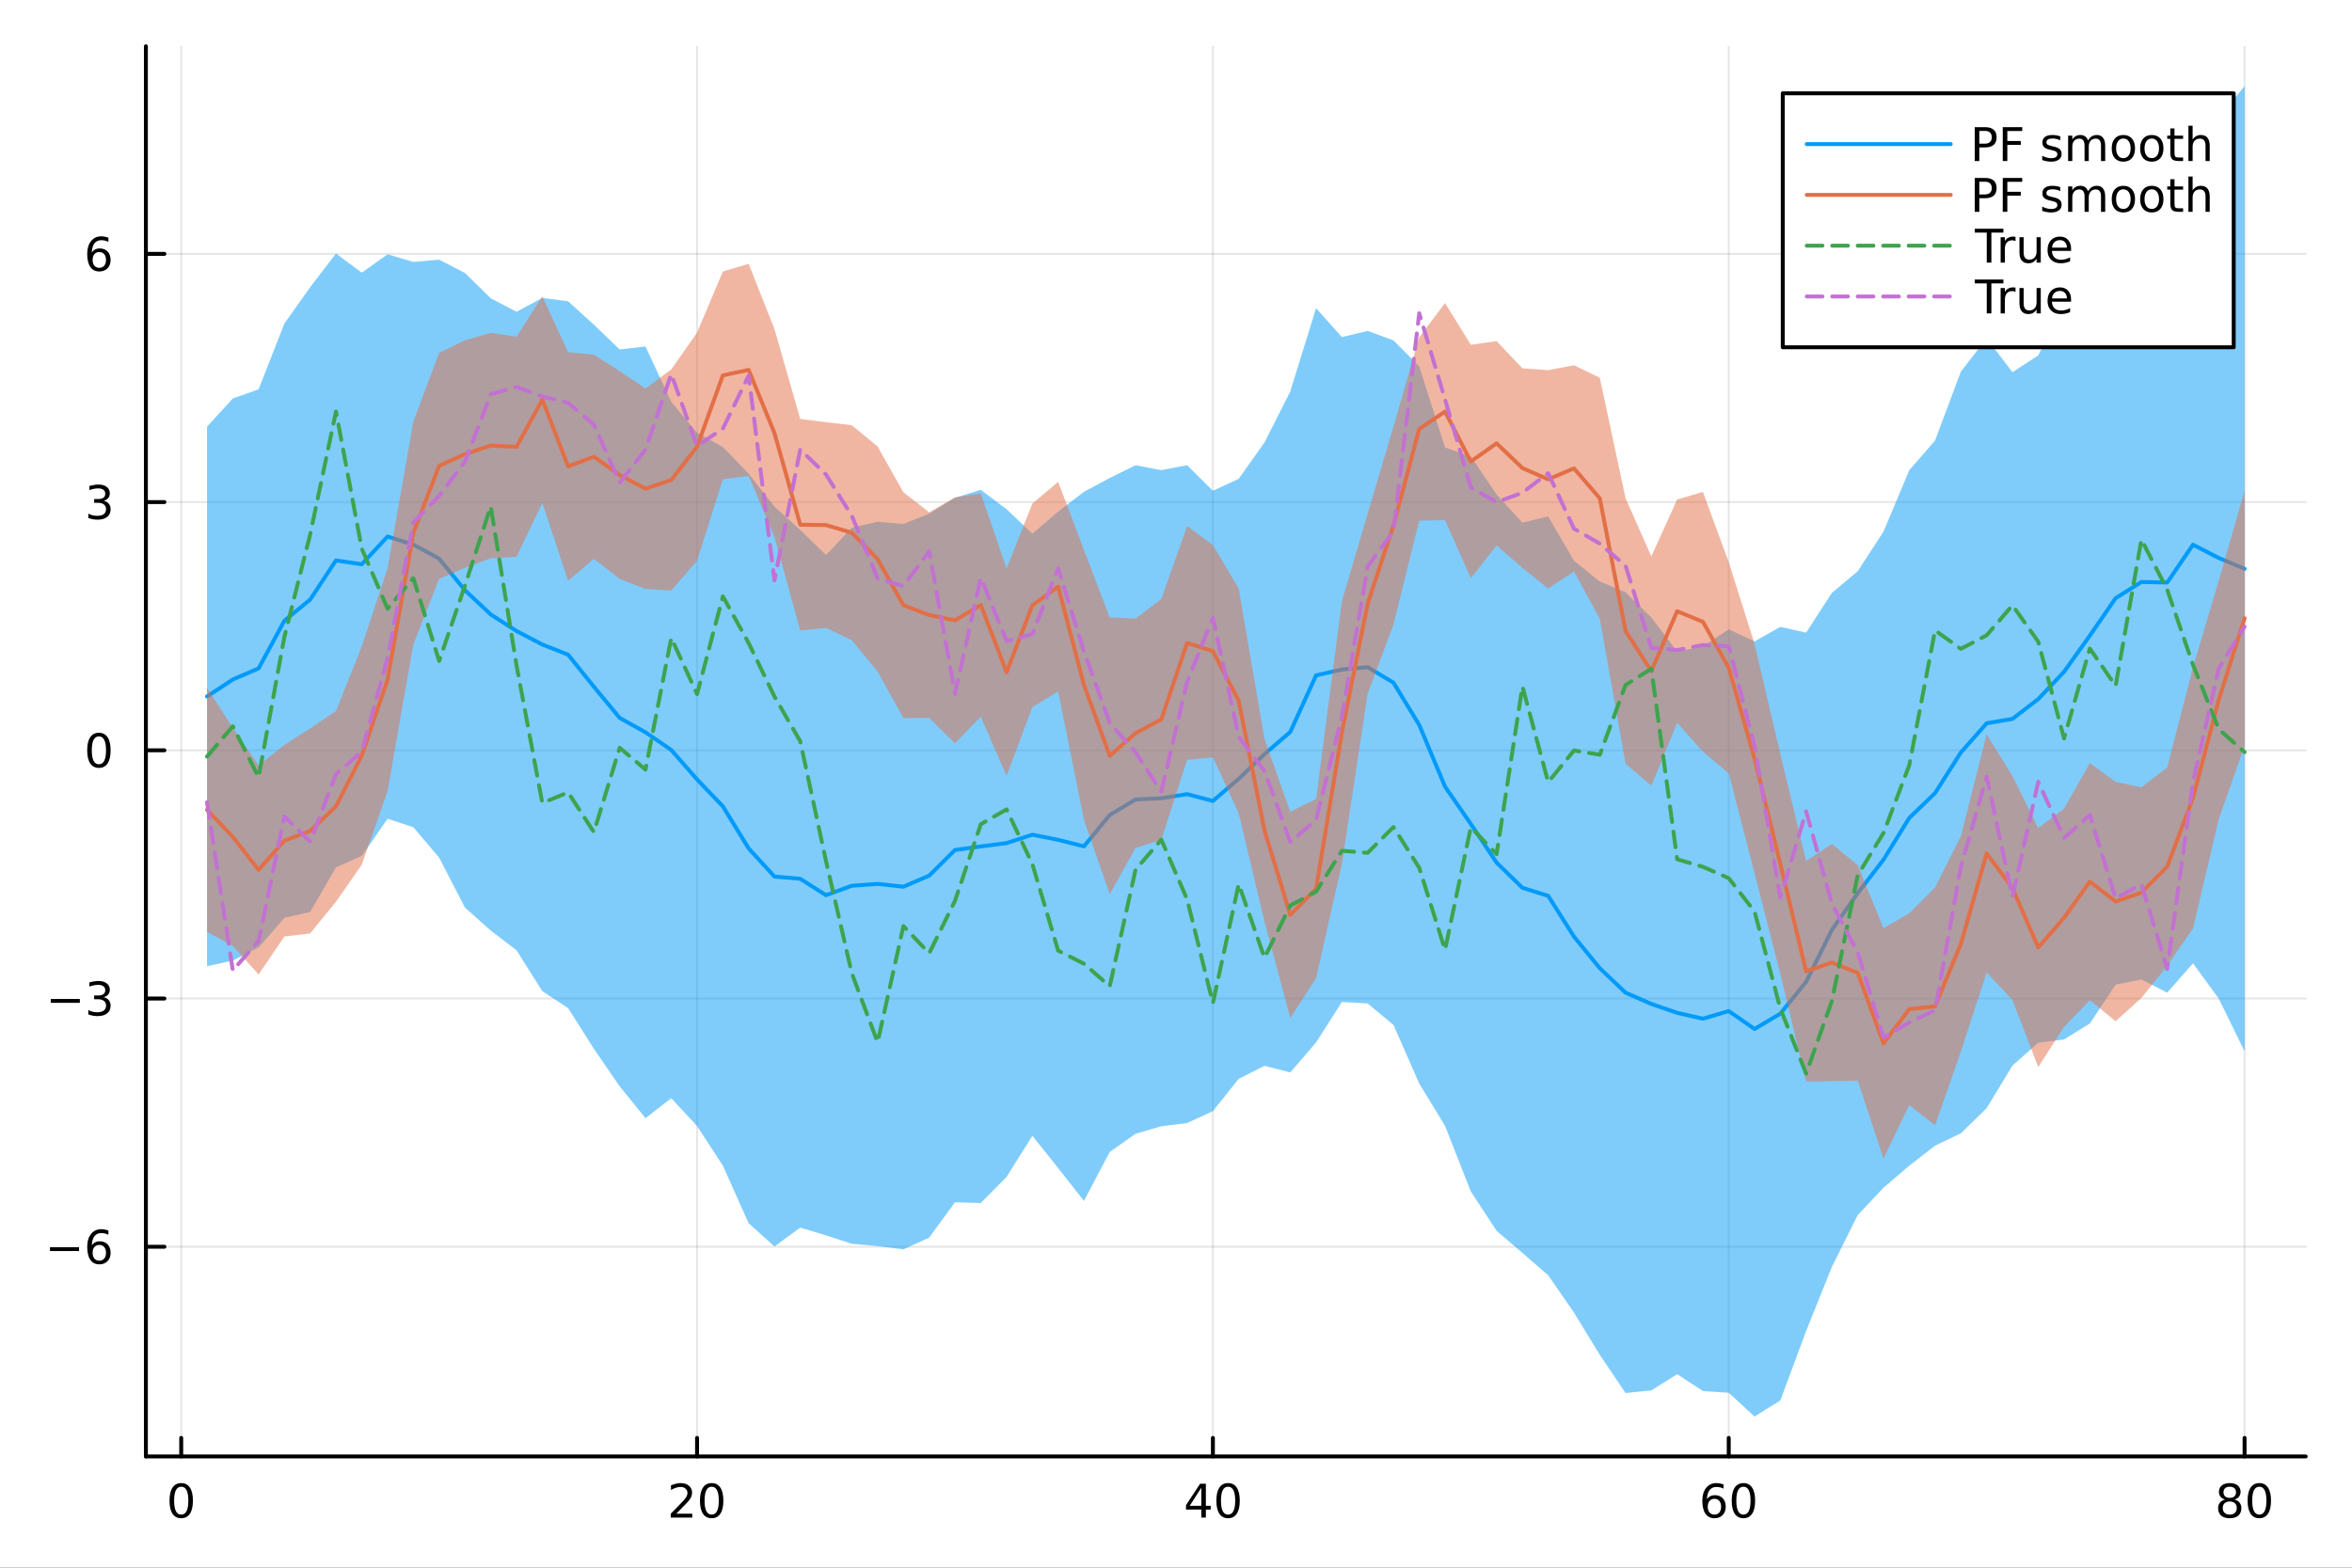 <?xml version="1.0" encoding="utf-8"?>
<svg xmlns="http://www.w3.org/2000/svg" xmlns:xlink="http://www.w3.org/1999/xlink" width="600" height="400" viewBox="0 0 2400 1600">
<rect x="0" y="0" width="2400" height="1600" fill="#333333" stroke="none"/>
<defs>
  <clipPath id="clip980">
    <rect x="0" y="0" width="2400" height="1600"/>
  </clipPath>
</defs>
<path clip-path="url(#clip980)" d="M0 1600 L2400 1600 L2400 0 L0 0  Z" fill="#ffffff" fill-rule="evenodd" fill-opacity="1"/>
<defs>
  <clipPath id="clip981">
    <rect x="480" y="0" width="1681" height="1600"/>
  </clipPath>
</defs>
<path clip-path="url(#clip980)" d="M148.867 1486.45 L2352.76 1486.45 L2352.76 47.244 L148.867 47.244  Z" fill="#ffffff" fill-rule="evenodd" fill-opacity="1"/>
<defs>
  <clipPath id="clip982">
    <rect x="148" y="47" width="2205" height="1440"/>
  </clipPath>
</defs>
<polyline clip-path="url(#clip982)" style="stroke:#000000; stroke-linecap:round; stroke-linejoin:round; stroke-width:2; stroke-opacity:0.1; fill:none" points="184.923,1486.45 184.923,47.244 "/>
<polyline clip-path="url(#clip982)" style="stroke:#000000; stroke-linecap:round; stroke-linejoin:round; stroke-width:2; stroke-opacity:0.1; fill:none" points="711.288,1486.45 711.288,47.244 "/>
<polyline clip-path="url(#clip982)" style="stroke:#000000; stroke-linecap:round; stroke-linejoin:round; stroke-width:2; stroke-opacity:0.1; fill:none" points="1237.65,1486.45 1237.65,47.244 "/>
<polyline clip-path="url(#clip982)" style="stroke:#000000; stroke-linecap:round; stroke-linejoin:round; stroke-width:2; stroke-opacity:0.1; fill:none" points="1764.02,1486.45 1764.02,47.244 "/>
<polyline clip-path="url(#clip982)" style="stroke:#000000; stroke-linecap:round; stroke-linejoin:round; stroke-width:2; stroke-opacity:0.1; fill:none" points="2290.38,1486.45 2290.38,47.244 "/>
<polyline clip-path="url(#clip980)" style="stroke:#000000; stroke-linecap:round; stroke-linejoin:round; stroke-width:4; stroke-opacity:1; fill:none" points="148.867,1486.45 2352.76,1486.45 "/>
<polyline clip-path="url(#clip980)" style="stroke:#000000; stroke-linecap:round; stroke-linejoin:round; stroke-width:4; stroke-opacity:1; fill:none" points="184.923,1486.45 184.923,1467.55 "/>
<polyline clip-path="url(#clip980)" style="stroke:#000000; stroke-linecap:round; stroke-linejoin:round; stroke-width:4; stroke-opacity:1; fill:none" points="711.288,1486.45 711.288,1467.55 "/>
<polyline clip-path="url(#clip980)" style="stroke:#000000; stroke-linecap:round; stroke-linejoin:round; stroke-width:4; stroke-opacity:1; fill:none" points="1237.65,1486.45 1237.65,1467.55 "/>
<polyline clip-path="url(#clip980)" style="stroke:#000000; stroke-linecap:round; stroke-linejoin:round; stroke-width:4; stroke-opacity:1; fill:none" points="1764.02,1486.45 1764.02,1467.55 "/>
<polyline clip-path="url(#clip980)" style="stroke:#000000; stroke-linecap:round; stroke-linejoin:round; stroke-width:4; stroke-opacity:1; fill:none" points="2290.38,1486.45 2290.38,1467.55 "/>
<path clip-path="url(#clip980)" d="M184.923 1517.37 Q181.312 1517.37 179.483 1520.93 Q177.677 1524.47 177.677 1531.6 Q177.677 1538.71 179.483 1542.27 Q181.312 1545.82 184.923 1545.82 Q188.557 1545.82 190.363 1542.27 Q192.191 1538.71 192.191 1531.6 Q192.191 1524.47 190.363 1520.93 Q188.557 1517.37 184.923 1517.37 M184.923 1513.66 Q190.733 1513.66 193.788 1518.27 Q196.867 1522.85 196.867 1531.6 Q196.867 1540.33 193.788 1544.94 Q190.733 1549.52 184.923 1549.52 Q179.113 1549.52 176.034 1544.94 Q172.978 1540.33 172.978 1531.6 Q172.978 1522.85 176.034 1518.27 Q179.113 1513.66 184.923 1513.66 Z" fill="#000000" fill-rule="nonzero" fill-opacity="1" /><path clip-path="url(#clip980)" d="M690.061 1544.91 L706.38 1544.91 L706.38 1548.85 L684.436 1548.85 L684.436 1544.91 Q687.098 1542.16 691.681 1537.53 Q696.288 1532.88 697.468 1531.53 Q699.713 1529.01 700.593 1527.27 Q701.496 1525.51 701.496 1523.82 Q701.496 1521.07 699.551 1519.33 Q697.63 1517.6 694.528 1517.6 Q692.329 1517.6 689.876 1518.36 Q687.445 1519.13 684.667 1520.68 L684.667 1515.95 Q687.491 1514.82 689.945 1514.24 Q692.399 1513.66 694.436 1513.66 Q699.806 1513.66 703.001 1516.35 Q706.195 1519.03 706.195 1523.52 Q706.195 1525.65 705.385 1527.57 Q704.598 1529.47 702.491 1532.07 Q701.913 1532.74 698.811 1535.95 Q695.709 1539.15 690.061 1544.91 Z" fill="#000000" fill-rule="nonzero" fill-opacity="1" /><path clip-path="url(#clip980)" d="M726.195 1517.37 Q722.584 1517.37 720.755 1520.93 Q718.95 1524.47 718.95 1531.6 Q718.95 1538.71 720.755 1542.27 Q722.584 1545.82 726.195 1545.82 Q729.829 1545.82 731.635 1542.27 Q733.463 1538.71 733.463 1531.6 Q733.463 1524.47 731.635 1520.93 Q729.829 1517.37 726.195 1517.37 M726.195 1513.66 Q732.005 1513.66 735.061 1518.27 Q738.139 1522.85 738.139 1531.6 Q738.139 1540.33 735.061 1544.94 Q732.005 1549.52 726.195 1549.52 Q720.385 1549.52 717.306 1544.94 Q714.25 1540.33 714.25 1531.6 Q714.25 1522.85 717.306 1518.27 Q720.385 1513.66 726.195 1513.66 Z" fill="#000000" fill-rule="nonzero" fill-opacity="1" /><path clip-path="url(#clip980)" d="M1225.82 1518.36 L1214.02 1536.81 L1225.82 1536.81 L1225.82 1518.36 M1224.6 1514.29 L1230.48 1514.29 L1230.48 1536.81 L1235.41 1536.81 L1235.41 1540.7 L1230.48 1540.7 L1230.48 1548.85 L1225.82 1548.85 L1225.82 1540.7 L1210.22 1540.7 L1210.22 1536.19 L1224.6 1514.29 Z" fill="#000000" fill-rule="nonzero" fill-opacity="1" /><path clip-path="url(#clip980)" d="M1253.14 1517.37 Q1249.53 1517.37 1247.7 1520.93 Q1245.89 1524.47 1245.89 1531.6 Q1245.89 1538.71 1247.7 1542.27 Q1249.53 1545.82 1253.14 1545.82 Q1256.77 1545.82 1258.58 1542.27 Q1260.41 1538.71 1260.41 1531.6 Q1260.41 1524.47 1258.58 1520.93 Q1256.77 1517.37 1253.14 1517.37 M1253.14 1513.66 Q1258.95 1513.66 1262 1518.27 Q1265.08 1522.85 1265.08 1531.6 Q1265.08 1540.33 1262 1544.94 Q1258.95 1549.52 1253.14 1549.52 Q1247.33 1549.52 1244.25 1544.94 Q1241.19 1540.33 1241.19 1531.6 Q1241.19 1522.85 1244.25 1518.27 Q1247.33 1513.66 1253.14 1513.66 Z" fill="#000000" fill-rule="nonzero" fill-opacity="1" /><path clip-path="url(#clip980)" d="M1749.42 1529.7 Q1746.27 1529.7 1744.42 1531.86 Q1742.59 1534.01 1742.59 1537.76 Q1742.59 1541.49 1744.42 1543.66 Q1746.27 1545.82 1749.42 1545.82 Q1752.57 1545.82 1754.4 1543.66 Q1756.25 1541.49 1756.25 1537.76 Q1756.25 1534.01 1754.4 1531.86 Q1752.57 1529.7 1749.42 1529.7 M1758.7 1515.05 L1758.7 1519.31 Q1756.95 1518.48 1755.14 1518.04 Q1753.36 1517.6 1751.6 1517.6 Q1746.97 1517.6 1744.51 1520.72 Q1742.08 1523.85 1741.74 1530.17 Q1743.1 1528.15 1745.16 1527.09 Q1747.22 1526 1749.7 1526 Q1754.91 1526 1757.92 1529.17 Q1760.95 1532.32 1760.95 1537.76 Q1760.95 1543.08 1757.8 1546.3 Q1754.65 1549.52 1749.42 1549.52 Q1743.43 1549.52 1740.26 1544.94 Q1737.08 1540.33 1737.08 1531.6 Q1737.08 1523.41 1740.97 1518.55 Q1744.86 1513.66 1751.41 1513.66 Q1753.17 1513.66 1754.95 1514.01 Q1756.76 1514.36 1758.7 1515.05 Z" fill="#000000" fill-rule="nonzero" fill-opacity="1" /><path clip-path="url(#clip980)" d="M1779.01 1517.37 Q1775.39 1517.37 1773.57 1520.93 Q1771.76 1524.47 1771.76 1531.6 Q1771.76 1538.71 1773.57 1542.27 Q1775.39 1545.82 1779.01 1545.82 Q1782.64 1545.82 1784.45 1542.27 Q1786.27 1538.71 1786.27 1531.6 Q1786.27 1524.47 1784.45 1520.93 Q1782.64 1517.37 1779.01 1517.37 M1779.01 1513.66 Q1784.82 1513.66 1787.87 1518.27 Q1790.95 1522.85 1790.95 1531.6 Q1790.95 1540.33 1787.87 1544.94 Q1784.82 1549.52 1779.01 1549.52 Q1773.2 1549.52 1770.12 1544.94 Q1767.06 1540.33 1767.06 1531.6 Q1767.06 1522.85 1770.12 1518.27 Q1773.2 1513.66 1779.01 1513.66 Z" fill="#000000" fill-rule="nonzero" fill-opacity="1" /><path clip-path="url(#clip980)" d="M2275.25 1532.44 Q2271.92 1532.44 2270 1534.22 Q2268.1 1536 2268.1 1539.13 Q2268.1 1542.25 2270 1544.03 Q2271.92 1545.82 2275.25 1545.82 Q2278.59 1545.82 2280.51 1544.03 Q2282.43 1542.23 2282.43 1539.13 Q2282.43 1536 2280.51 1534.22 Q2278.61 1532.44 2275.25 1532.44 M2270.58 1530.45 Q2267.57 1529.7 2265.88 1527.64 Q2264.21 1525.58 2264.21 1522.62 Q2264.21 1518.48 2267.15 1516.07 Q2270.12 1513.66 2275.25 1513.66 Q2280.42 1513.66 2283.36 1516.07 Q2286.3 1518.48 2286.3 1522.62 Q2286.3 1525.58 2284.61 1527.64 Q2282.94 1529.7 2279.95 1530.45 Q2283.33 1531.23 2285.21 1533.52 Q2287.11 1535.82 2287.11 1539.13 Q2287.11 1544.15 2284.03 1546.83 Q2280.97 1549.52 2275.25 1549.52 Q2269.54 1549.52 2266.46 1546.83 Q2263.4 1544.15 2263.4 1539.13 Q2263.4 1535.82 2265.3 1533.52 Q2267.2 1531.23 2270.58 1530.45 M2268.87 1523.06 Q2268.87 1525.75 2270.53 1527.25 Q2272.22 1528.76 2275.25 1528.76 Q2278.26 1528.76 2279.95 1527.25 Q2281.67 1525.75 2281.67 1523.06 Q2281.67 1520.38 2279.95 1518.87 Q2278.26 1517.37 2275.25 1517.37 Q2272.22 1517.37 2270.53 1518.87 Q2268.87 1520.38 2268.87 1523.06 Z" fill="#000000" fill-rule="nonzero" fill-opacity="1" /><path clip-path="url(#clip980)" d="M2305.42 1517.37 Q2301.81 1517.37 2299.98 1520.93 Q2298.17 1524.47 2298.17 1531.6 Q2298.17 1538.71 2299.98 1542.27 Q2301.81 1545.82 2305.42 1545.82 Q2309.05 1545.82 2310.86 1542.27 Q2312.68 1538.71 2312.68 1531.6 Q2312.68 1524.47 2310.86 1520.93 Q2309.05 1517.37 2305.42 1517.37 M2305.42 1513.66 Q2311.23 1513.66 2314.28 1518.27 Q2317.36 1522.85 2317.36 1531.6 Q2317.36 1540.33 2314.28 1544.94 Q2311.23 1549.52 2305.42 1549.52 Q2299.61 1549.52 2296.53 1544.94 Q2293.47 1540.33 2293.47 1531.6 Q2293.47 1522.85 2296.53 1518.27 Q2299.61 1513.66 2305.42 1513.66 Z" fill="#000000" fill-rule="nonzero" fill-opacity="1" /><polyline clip-path="url(#clip982)" style="stroke:#000000; stroke-linecap:round; stroke-linejoin:round; stroke-width:2; stroke-opacity:0.1; fill:none" points="148.867,1272.45 2352.76,1272.45 "/>
<polyline clip-path="url(#clip982)" style="stroke:#000000; stroke-linecap:round; stroke-linejoin:round; stroke-width:2; stroke-opacity:0.1; fill:none" points="148.867,1019.11 2352.76,1019.11 "/>
<polyline clip-path="url(#clip982)" style="stroke:#000000; stroke-linecap:round; stroke-linejoin:round; stroke-width:2; stroke-opacity:0.1; fill:none" points="148.867,765.775 2352.76,765.775 "/>
<polyline clip-path="url(#clip982)" style="stroke:#000000; stroke-linecap:round; stroke-linejoin:round; stroke-width:2; stroke-opacity:0.1; fill:none" points="148.867,512.439 2352.76,512.439 "/>
<polyline clip-path="url(#clip982)" style="stroke:#000000; stroke-linecap:round; stroke-linejoin:round; stroke-width:2; stroke-opacity:0.1; fill:none" points="148.867,259.103 2352.76,259.103 "/>
<polyline clip-path="url(#clip980)" style="stroke:#000000; stroke-linecap:round; stroke-linejoin:round; stroke-width:4; stroke-opacity:1; fill:none" points="148.867,1486.45 148.867,47.244 "/>
<polyline clip-path="url(#clip980)" style="stroke:#000000; stroke-linecap:round; stroke-linejoin:round; stroke-width:4; stroke-opacity:1; fill:none" points="148.867,1272.45 167.764,1272.45 "/>
<polyline clip-path="url(#clip980)" style="stroke:#000000; stroke-linecap:round; stroke-linejoin:round; stroke-width:4; stroke-opacity:1; fill:none" points="148.867,1019.11 167.764,1019.11 "/>
<polyline clip-path="url(#clip980)" style="stroke:#000000; stroke-linecap:round; stroke-linejoin:round; stroke-width:4; stroke-opacity:1; fill:none" points="148.867,765.775 167.764,765.775 "/>
<polyline clip-path="url(#clip980)" style="stroke:#000000; stroke-linecap:round; stroke-linejoin:round; stroke-width:4; stroke-opacity:1; fill:none" points="148.867,512.439 167.764,512.439 "/>
<polyline clip-path="url(#clip980)" style="stroke:#000000; stroke-linecap:round; stroke-linejoin:round; stroke-width:4; stroke-opacity:1; fill:none" points="148.867,259.103 167.764,259.103 "/>
<path clip-path="url(#clip980)" d="M50.992 1272.9 L80.668 1272.9 L80.668 1276.83 L50.992 1276.83 L50.992 1272.9 Z" fill="#000000" fill-rule="nonzero" fill-opacity="1" /><path clip-path="url(#clip980)" d="M101.339 1270.58 Q98.191 1270.58 96.339 1272.74 Q94.51 1274.89 94.51 1278.64 Q94.51 1282.36 96.339 1284.54 Q98.191 1286.69 101.339 1286.69 Q104.487 1286.69 106.316 1284.54 Q108.168 1282.36 108.168 1278.64 Q108.168 1274.89 106.316 1272.74 Q104.487 1270.58 101.339 1270.58 M110.621 1255.93 L110.621 1260.19 Q108.862 1259.36 107.057 1258.92 Q105.274 1258.48 103.515 1258.48 Q98.885 1258.48 96.432 1261.6 Q94.001 1264.73 93.654 1271.05 Q95.02 1269.03 97.08 1267.97 Q99.14 1266.88 101.617 1266.88 Q106.825 1266.88 109.834 1270.05 Q112.867 1273.2 112.867 1278.64 Q112.867 1283.96 109.719 1287.18 Q106.571 1290.4 101.339 1290.4 Q95.344 1290.4 92.172 1285.81 Q89.001 1281.21 89.001 1272.48 Q89.001 1264.29 92.89 1259.43 Q96.779 1254.54 103.33 1254.54 Q105.089 1254.54 106.871 1254.89 Q108.677 1255.24 110.621 1255.93 Z" fill="#000000" fill-rule="nonzero" fill-opacity="1" /><path clip-path="url(#clip980)" d="M51.802 1019.56 L81.478 1019.56 L81.478 1023.5 L51.802 1023.5 L51.802 1019.56 Z" fill="#000000" fill-rule="nonzero" fill-opacity="1" /><path clip-path="url(#clip980)" d="M105.737 1017.76 Q109.094 1018.47 110.969 1020.74 Q112.867 1023.01 112.867 1026.34 Q112.867 1031.46 109.348 1034.26 Q105.83 1037.06 99.348 1037.06 Q97.172 1037.06 94.858 1036.62 Q92.566 1036.21 90.112 1035.35 L90.112 1030.83 Q92.057 1031.97 94.371 1032.55 Q96.686 1033.13 99.21 1033.13 Q103.608 1033.13 105.899 1031.39 Q108.214 1029.65 108.214 1026.34 Q108.214 1023.29 106.061 1021.58 Q103.932 1019.84 100.112 1019.84 L96.085 1019.84 L96.085 1016 L100.297 1016 Q103.746 1016 105.575 1014.63 Q107.404 1013.24 107.404 1010.65 Q107.404 1007.99 105.506 1006.58 Q103.631 1005.14 100.112 1005.14 Q98.191 1005.14 95.992 1005.56 Q93.793 1005.97 91.154 1006.85 L91.154 1002.69 Q93.816 1001.95 96.131 1001.58 Q98.469 1001.21 100.529 1001.21 Q105.853 1001.21 108.955 1003.64 Q112.057 1006.04 112.057 1010.16 Q112.057 1013.03 110.413 1015.02 Q108.77 1016.99 105.737 1017.76 Z" fill="#000000" fill-rule="nonzero" fill-opacity="1" /><path clip-path="url(#clip980)" d="M100.922 751.573 Q97.311 751.573 95.483 755.138 Q93.677 758.68 93.677 765.809 Q93.677 772.916 95.483 776.481 Q97.311 780.022 100.922 780.022 Q104.557 780.022 106.362 776.481 Q108.191 772.916 108.191 765.809 Q108.191 758.68 106.362 755.138 Q104.557 751.573 100.922 751.573 M100.922 747.87 Q106.733 747.87 109.788 752.476 Q112.867 757.059 112.867 765.809 Q112.867 774.536 109.788 779.143 Q106.733 783.726 100.922 783.726 Q95.112 783.726 92.034 779.143 Q88.978 774.536 88.978 765.809 Q88.978 757.059 92.034 752.476 Q95.112 747.87 100.922 747.87 Z" fill="#000000" fill-rule="nonzero" fill-opacity="1" /><path clip-path="url(#clip980)" d="M105.737 511.085 Q109.094 511.802 110.969 514.071 Q112.867 516.34 112.867 519.673 Q112.867 524.789 109.348 527.589 Q105.83 530.39 99.348 530.39 Q97.172 530.39 94.858 529.951 Q92.566 529.534 90.112 528.677 L90.112 524.164 Q92.057 525.298 94.371 525.876 Q96.686 526.455 99.21 526.455 Q103.608 526.455 105.899 524.719 Q108.214 522.983 108.214 519.673 Q108.214 516.617 106.061 514.904 Q103.932 513.168 100.112 513.168 L96.085 513.168 L96.085 509.326 L100.297 509.326 Q103.746 509.326 105.575 507.96 Q107.404 506.571 107.404 503.978 Q107.404 501.316 105.506 499.904 Q103.631 498.469 100.112 498.469 Q98.191 498.469 95.992 498.886 Q93.793 499.303 91.154 500.182 L91.154 496.016 Q93.816 495.275 96.131 494.904 Q98.469 494.534 100.529 494.534 Q105.853 494.534 108.955 496.965 Q112.057 499.372 112.057 503.492 Q112.057 506.363 110.413 508.353 Q108.77 510.321 105.737 511.085 Z" fill="#000000" fill-rule="nonzero" fill-opacity="1" /><path clip-path="url(#clip980)" d="M101.339 257.24 Q98.191 257.24 96.339 259.393 Q94.51 261.546 94.51 265.296 Q94.51 269.022 96.339 271.198 Q98.191 273.351 101.339 273.351 Q104.487 273.351 106.316 271.198 Q108.168 269.022 108.168 265.296 Q108.168 261.546 106.316 259.393 Q104.487 257.24 101.339 257.24 M110.621 242.587 L110.621 246.847 Q108.862 246.013 107.057 245.573 Q105.274 245.134 103.515 245.134 Q98.885 245.134 96.432 248.259 Q94.001 251.384 93.654 257.703 Q95.02 255.689 97.08 254.624 Q99.14 253.536 101.617 253.536 Q106.825 253.536 109.834 256.708 Q112.867 259.856 112.867 265.296 Q112.867 270.62 109.719 273.837 Q106.571 277.055 101.339 277.055 Q95.344 277.055 92.172 272.471 Q89.001 267.865 89.001 259.138 Q89.001 250.944 92.89 246.083 Q96.779 241.198 103.33 241.198 Q105.089 241.198 106.871 241.546 Q108.677 241.893 110.621 242.587 Z" fill="#000000" fill-rule="nonzero" fill-opacity="1" /><path clip-path="url(#clip982)" d="M211.241 986.146 L237.559 980.33 L263.877 967.027 L290.196 936.759 L316.514 930.775 L342.832 885.188 L369.15 873.518 L395.469 835.626 L421.787 844.291 L448.105 875.292 L474.423 926.24 L500.742 949.732 L527.06 969.863 L553.378 1011.54 L579.696 1028.88 L606.015 1070.4 L632.333 1108.74 L658.651 1141.2 L684.969 1120.83 L711.288 1149.27 L737.606 1189.66 L763.924 1248.42 L790.242 1272.2 L816.56 1252.9 L842.879 1260.85 L869.197 1269.44 L895.515 1271.73 L921.833 1275.14 L948.152 1263.08 L974.47 1227.04 L1000.79 1227.81 L1027.11 1201.18 L1053.42 1159.16 L1079.74 1192.11 L1106.06 1225.65 L1132.38 1175.72 L1158.7 1157.16 L1185.02 1149.46 L1211.33 1146.22 L1237.65 1134.02 L1263.97 1101.11 L1290.29 1087.77 L1316.61 1094.52 L1342.93 1063.94 L1369.24 1022.64 L1395.56 1024.15 L1421.88 1046.03 L1448.2 1105.88 L1474.52 1149.02 L1500.83 1216.03 L1527.15 1256.24 L1553.47 1278.73 L1579.79 1301.59 L1606.11 1339.67 L1632.43 1382.77 L1658.74 1421.74 L1685.06 1419.03 L1711.38 1402.5 L1737.7 1419.74 L1764.02 1421.47 L1790.34 1445.72 L1816.65 1429.34 L1842.97 1358.5 L1869.29 1292.97 L1895.61 1240.16 L1921.93 1212.22 L1948.24 1189.71 L1974.56 1169.27 L2000.88 1156.68 L2027.2 1130.98 L2053.52 1087.56 L2079.84 1064.21 L2106.15 1060.89 L2132.47 1044.64 L2158.79 1004.9 L2185.11 999.724 L2211.43 1013.09 L2237.75 983.12 L2264.06 1019.22 L2290.38 1073.03 L2290.38 87.976 L2264.06 119.746 L2237.75 128.745 L2211.43 176.049 L2185.11 188.202 L2158.79 216.138 L2132.47 252.816 L2106.15 310.405 L2079.84 362.743 L2053.52 379.84 L2027.2 345.382 L2000.88 379.229 L1974.56 449.566 L1948.24 479.912 L1921.93 542.543 L1895.61 583.034 L1869.29 605.055 L1842.97 645.67 L1816.65 639.815 L1790.34 654.642 L1764.02 642.282 L1737.7 659.658 L1711.38 664.884 L1685.06 630.246 L1658.74 604.53 L1632.43 593.497 L1606.11 572.265 L1579.79 527.076 L1553.47 533.416 L1527.15 504.642 L1500.83 465.811 L1474.52 456.683 L1448.2 373.89 L1421.88 347.409 L1395.56 337.73 L1369.24 344.027 L1342.93 314.554 L1316.61 399.518 L1290.29 451.548 L1263.97 488.681 L1237.65 500.917 L1211.33 474.784 L1185.02 479.869 L1158.7 474.827 L1132.38 487.825 L1106.06 501.943 L1079.74 522.154 L1053.42 544.679 L1027.11 519.731 L1000.79 499.968 L974.47 507.992 L948.152 524.303 L921.833 534.768 L895.515 532.474 L869.197 538.566 L842.879 566.447 L816.56 540.883 L790.242 517.044 L763.924 483.364 L737.606 456.207 L711.288 441.717 L684.969 410.032 L658.651 353.597 L632.333 356.646 L606.015 331.418 L579.696 307.486 L553.378 304.071 L527.06 318.206 L500.742 304.422 L474.423 278.588 L448.105 265.031 L421.787 267.311 L395.469 259.571 L369.15 278.281 L342.832 258.737 L316.514 293.07 L290.196 330.207 L263.877 397.332 L237.559 406.713 L211.241 435.452  Z" fill="#009af9" fill-rule="evenodd" fill-opacity="0.5"/>
<polyline clip-path="url(#clip982)" style="stroke:#009af9; stroke-linecap:round; stroke-linejoin:round; stroke-width:4; stroke-opacity:1; fill:none" points="211.241,710.799 237.559,693.522 263.877,682.179 290.196,633.483 316.514,611.923 342.832,571.962 369.15,575.899 395.469,547.598 421.787,555.801 448.105,570.161 474.423,602.414 500.742,627.077 527.06,644.034 553.378,657.803 579.696,668.185 606.015,700.91 632.333,732.694 658.651,747.398 684.969,765.431 711.288,795.495 737.606,822.933 763.924,865.891 790.242,894.622 816.56,896.891 842.879,913.65 869.197,904.004 895.515,902.104 921.833,904.956 948.152,893.691 974.47,867.514 1000.79,863.889 1027.11,860.456 1053.42,851.918 1079.74,857.13 1106.06,863.799 1132.38,831.77 1158.7,815.995 1185.02,814.667 1211.33,810.504 1237.65,817.467 1263.97,794.893 1290.29,769.657 1316.61,747.021 1342.93,689.249 1369.24,683.334 1395.56,680.941 1421.88,696.718 1448.2,739.887 1474.52,802.854 1500.83,840.921 1527.15,880.441 1553.47,906.071 1579.79,914.333 1606.11,955.969 1632.43,988.132 1658.74,1013.14 1685.06,1024.64 1711.38,1033.69 1737.7,1039.7 1764.02,1031.88 1790.34,1050.18 1816.65,1034.58 1842.97,1002.09 1869.29,949.011 1895.61,911.598 1921.93,877.379 1948.24,834.811 1974.56,809.418 2000.88,767.954 2027.2,738.18 2053.52,733.698 2079.84,713.478 2106.15,685.646 2132.47,648.726 2158.79,610.52 2185.11,593.963 2211.43,594.571 2237.75,555.932 2264.06,569.484 2290.38,580.501 "/>
<path clip-path="url(#clip982)" d="M211.241 951.054 L237.559 965.395 L263.877 994.531 L290.196 955.826 L316.514 952.631 L342.832 920.307 L369.15 882.55 L395.469 807.657 L421.787 657.701 L448.105 590.734 L474.423 579.622 L500.742 569.816 L527.06 568.331 L553.378 513.283 L579.696 592.672 L606.015 570.375 L632.333 590.888 L658.651 601.056 L684.969 602.708 L711.288 572.376 L737.606 489.16 L763.924 485.758 L790.242 547.967 L816.56 643.472 L842.879 640.921 L869.197 653.436 L895.515 685.487 L921.833 732.881 L948.152 732.66 L974.47 758.714 L1000.79 731.466 L1027.11 792.024 L1053.42 721.691 L1079.74 705.775 L1106.06 836.831 L1132.38 912.679 L1158.7 865.426 L1185.02 857.152 L1211.33 775.565 L1237.65 772.945 L1263.97 829.938 L1290.29 940.756 L1316.61 1039.11 L1342.93 998.289 L1369.24 881.999 L1395.56 708.123 L1421.88 637.448 L1448.2 531.45 L1474.52 530.852 L1500.83 590.179 L1527.15 556.775 L1553.47 579.502 L1579.79 600.604 L1606.11 583.323 L1632.43 631.563 L1658.74 779.555 L1685.06 801.93 L1711.38 737.824 L1737.7 767.188 L1764.02 789.294 L1790.34 891.292 L1816.65 994.114 L1842.97 1103.83 L1869.29 1103.43 L1895.61 1102.89 L1921.93 1182.46 L1948.24 1127.83 L1974.56 1148.54 L2000.88 1073.35 L2027.2 992.548 L2053.52 1020.72 L2079.84 1089.05 L2106.15 1048.17 L2132.47 1020.86 L2158.79 1042.2 L2185.11 1018.55 L2211.43 985.7 L2237.75 947.676 L2264.06 836.028 L2290.38 761.151 L2290.38 500.85 L2264.06 592.375 L2237.75 681.099 L2211.43 783.268 L2185.11 803.477 L2158.79 798.001 L2132.47 778.773 L2106.15 825.269 L2079.84 845.048 L2053.52 791.972 L2027.2 749.481 L2000.88 853.393 L1974.56 905.639 L1948.24 932.058 L1921.93 947.33 L1895.61 882.877 L1869.29 861.351 L1842.97 878.741 L1816.65 769.443 L1790.34 657.071 L1764.02 573.789 L1737.7 502.091 L1711.38 509.779 L1685.06 567.85 L1658.74 508.586 L1632.43 385.579 L1606.11 372.749 L1579.79 377.807 L1553.47 375.924 L1527.15 348.137 L1500.83 351.891 L1474.52 309.26 L1448.2 344.217 L1421.88 435.377 L1395.56 524.254 L1369.24 613.689 L1342.93 815.475 L1316.61 828.429 L1290.29 754.227 L1263.97 600.616 L1237.65 556.264 L1211.33 536.835 L1185.02 611.369 L1158.7 631.265 L1132.38 630.163 L1106.06 561.203 L1079.74 491.747 L1053.42 514.044 L1027.11 580.16 L1000.79 503.608 L974.47 507.606 L948.152 522.842 L921.833 502.466 L895.515 455.68 L869.197 434.01 L842.879 430.908 L816.56 427.579 L790.242 335.759 L763.924 269.276 L737.606 277.072 L711.288 339.46 L684.969 377.055 L658.651 396.46 L632.333 378.749 L606.015 362.022 L579.696 359.374 L553.378 302.432 L527.06 343.688 L500.742 339.672 L474.423 347.337 L448.105 360.056 L421.787 430.106 L395.469 579.911 L369.15 659.727 L342.832 725.645 L316.514 743.443 L290.196 760.271 L263.877 781.122 L237.559 742.878 L211.241 701.948  Z" fill="#e26f46" fill-rule="evenodd" fill-opacity="0.5"/>
<polyline clip-path="url(#clip982)" style="stroke:#e26f46; stroke-linecap:round; stroke-linejoin:round; stroke-width:4; stroke-opacity:1; fill:none" points="211.241,826.501 237.559,854.136 263.877,887.827 290.196,858.049 316.514,848.037 342.832,822.976 369.15,771.139 395.469,693.784 421.787,543.904 448.105,475.395 474.423,463.48 500.742,454.744 527.06,456.01 553.378,407.858 579.696,476.023 606.015,466.198 632.333,484.819 658.651,498.758 684.969,489.882 711.288,455.918 737.606,383.116 763.924,377.517 790.242,441.863 816.56,535.526 842.879,535.914 869.197,543.723 895.515,570.583 921.833,617.673 948.152,627.751 974.47,633.16 1000.79,617.537 1027.11,686.092 1053.42,617.868 1079.74,598.761 1106.06,699.017 1132.38,771.421 1158.7,748.345 1185.02,734.261 1211.33,656.2 1237.65,664.604 1263.97,715.277 1290.29,847.492 1316.61,933.77 1342.93,906.882 1369.24,747.844 1395.56,616.189 1421.88,536.413 1448.2,437.833 1474.52,420.056 1500.83,471.035 1527.15,452.456 1553.47,477.713 1579.79,489.205 1606.11,478.036 1632.43,508.571 1658.74,644.071 1685.06,684.89 1711.38,623.801 1737.7,634.64 1764.02,681.541 1790.34,774.181 1816.65,881.779 1842.97,991.286 1869.29,982.39 1895.61,992.884 1921.93,1064.9 1948.24,1029.94 1974.56,1027.09 2000.88,963.369 2027.2,871.015 2053.52,906.346 2079.84,967.049 2106.15,936.721 2132.47,899.818 2158.79,920.101 2185.11,911.013 2211.43,884.484 2237.75,814.387 2264.06,714.202 2290.38,631 "/>
<polyline clip-path="url(#clip982)" style="stroke:#3da44d; stroke-linecap:round; stroke-linejoin:round; stroke-width:4; stroke-opacity:1; fill:none" stroke-dasharray="16, 10" points="211.241,772.17 237.559,741.23 263.877,793.262 290.196,649.869 316.514,545.421 342.832,420.026 369.15,559.936 395.469,621.207 421.787,590.143 448.105,674.607 474.423,597.704 500.742,516.783 527.06,679.089 553.378,819.579 579.696,808.698 606.015,849.297 632.333,763.172 658.651,785.439 684.969,651.103 711.288,708.382 737.606,608.651 763.924,656.301 790.242,710.867 816.56,756.472 842.879,878.834 869.197,993.372 895.515,1063.76 921.833,945.141 948.152,972.874 974.47,919.431 1000.79,841.227 1027.11,826.059 1053.42,881.872 1079.74,970.209 1106.06,983.585 1132.38,1006.53 1158.7,887.63 1185.02,856.939 1211.33,917.882 1237.65,1023.79 1263.97,902.279 1290.29,977.503 1316.61,924.132 1342.93,910.073 1369.24,868.314 1395.56,870.381 1421.88,844.113 1448.2,885.67 1474.52,969.465 1500.83,844.212 1527.15,871.818 1553.47,700.518 1579.79,798.293 1606.11,765.893 1632.43,770.292 1658.74,699.11 1685.06,682.522 1711.38,876.986 1737.7,884.702 1764.02,896.292 1790.34,930.234 1816.65,1029.29 1842.97,1095.77 1869.29,1021.51 1895.61,893.213 1921.93,850.133 1948.24,780.98 1974.56,643.323 2000.88,662.238 2027.2,648.377 2053.52,617.756 2079.84,654.913 2106.15,753.624 2132.47,661.88 2158.79,700.062 2185.11,550.691 2211.43,601.802 2237.75,678.51 2264.06,744.159 2290.38,767.6 "/>
<polyline clip-path="url(#clip982)" style="stroke:#c271d2; stroke-linecap:round; stroke-linejoin:round; stroke-width:4; stroke-opacity:1; fill:none" stroke-dasharray="16, 10" points="211.241,818.829 237.559,990.43 263.877,960.18 290.196,833.236 316.514,858.946 342.832,790.02 369.15,767.323 395.469,671.789 421.787,533.223 448.105,506.125 474.423,471.195 500.742,402.398 527.06,394.89 553.378,404.614 579.696,411.253 606.015,433.213 632.333,492.512 658.651,458.903 684.969,381.798 711.288,455.273 737.606,437.494 763.924,383.385 790.242,592.294 816.56,458.782 842.879,484.329 869.197,526.386 895.515,590.473 921.833,598.149 948.152,562.463 974.47,708.036 1000.79,589.585 1027.11,654.311 1053.42,647.202 1079.74,580.108 1106.06,664.786 1132.38,737.929 1158.7,767.698 1185.02,808.004 1211.33,695.957 1237.65,630.463 1263.97,751.973 1290.29,786.823 1316.61,859.349 1342.93,836.869 1369.24,731.662 1395.56,578.031 1421.88,542.193 1448.2,319.737 1474.52,407.632 1500.83,497.485 1527.15,512.551 1553.47,502.882 1579.79,482.949 1606.11,539.598 1632.43,554.845 1658.74,577.448 1685.06,661.155 1711.38,663.433 1737.7,658.326 1764.02,659.62 1790.34,761.396 1816.65,916.145 1842.97,828.063 1869.29,922.32 1895.61,972.072 1921.93,1058.87 1948.24,1043.55 1974.56,1031.07 2000.88,884.63 2027.2,792.589 2053.52,915.123 2079.84,797.969 2106.15,855.243 2132.47,831.763 2158.79,916.934 2185.11,902.489 2211.43,988.87 2237.75,797.978 2264.06,682.18 2290.38,639.584 "/>
<path clip-path="url(#clip980)" d="M1819.14 354.418 L2279.29 354.418 L2279.29 95.218 L1819.14 95.218  Z" fill="#ffffff" fill-rule="evenodd" fill-opacity="1"/>
<polyline clip-path="url(#clip980)" style="stroke:#000000; stroke-linecap:round; stroke-linejoin:round; stroke-width:4; stroke-opacity:1; fill:none" points="1819.14,354.418 2279.29,354.418 2279.29,95.218 1819.14,95.218 1819.14,354.418 "/>
<polyline clip-path="url(#clip980)" style="stroke:#009af9; stroke-linecap:round; stroke-linejoin:round; stroke-width:4; stroke-opacity:1; fill:none" points="1843.62,147.058 1990.55,147.058 "/>
<path clip-path="url(#clip980)" d="M2019.71 133.62 L2019.71 146.606 L2025.59 146.606 Q2028.86 146.606 2030.64 144.916 Q2032.42 143.227 2032.42 140.102 Q2032.42 137 2030.64 135.31 Q2028.86 133.62 2025.59 133.62 L2019.71 133.62 M2015.04 129.778 L2025.59 129.778 Q2031.4 129.778 2034.37 132.416 Q2037.35 135.032 2037.35 140.102 Q2037.35 145.217 2034.37 147.833 Q2031.4 150.449 2025.59 150.449 L2019.71 150.449 L2019.71 164.338 L2015.04 164.338 L2015.04 129.778 Z" fill="#000000" fill-rule="nonzero" fill-opacity="1" /><path clip-path="url(#clip980)" d="M2043.63 129.778 L2063.49 129.778 L2063.49 133.713 L2048.3 133.713 L2048.3 143.898 L2062.01 143.898 L2062.01 147.833 L2048.3 147.833 L2048.3 164.338 L2043.63 164.338 L2043.63 129.778 Z" fill="#000000" fill-rule="nonzero" fill-opacity="1" /><path clip-path="url(#clip980)" d="M2102.31 139.176 L2102.31 143.203 Q2100.5 142.277 2098.56 141.815 Q2096.61 141.352 2094.53 141.352 Q2091.36 141.352 2089.76 142.324 Q2088.19 143.296 2088.19 145.24 Q2088.19 146.722 2089.32 147.578 Q2090.45 148.412 2093.88 149.176 L2095.34 149.5 Q2099.88 150.472 2101.77 152.254 Q2103.69 154.014 2103.69 157.185 Q2103.69 160.796 2100.82 162.902 Q2097.98 165.009 2092.98 165.009 Q2090.89 165.009 2088.63 164.592 Q2086.38 164.199 2083.88 163.388 L2083.88 158.99 Q2086.24 160.217 2088.53 160.842 Q2090.82 161.444 2093.07 161.444 Q2096.08 161.444 2097.7 160.426 Q2099.32 159.384 2099.32 157.509 Q2099.32 155.773 2098.14 154.847 Q2096.98 153.921 2093.02 153.064 L2091.54 152.717 Q2087.58 151.884 2085.82 150.171 Q2084.07 148.435 2084.07 145.426 Q2084.07 141.768 2086.66 139.778 Q2089.25 137.787 2094.02 137.787 Q2096.38 137.787 2098.46 138.134 Q2100.55 138.481 2102.31 139.176 Z" fill="#000000" fill-rule="nonzero" fill-opacity="1" /><path clip-path="url(#clip980)" d="M2130.66 143.389 Q2132.26 140.518 2134.48 139.153 Q2136.7 137.787 2139.71 137.787 Q2143.76 137.787 2145.96 140.634 Q2148.16 143.458 2148.16 148.689 L2148.16 164.338 L2143.88 164.338 L2143.88 148.828 Q2143.88 145.102 2142.56 143.296 Q2141.24 141.49 2138.53 141.49 Q2135.22 141.49 2133.3 143.69 Q2131.38 145.889 2131.38 149.685 L2131.38 164.338 L2127.1 164.338 L2127.1 148.828 Q2127.1 145.078 2125.78 143.296 Q2124.46 141.49 2121.7 141.49 Q2118.44 141.49 2116.52 143.713 Q2114.6 145.912 2114.6 149.685 L2114.6 164.338 L2110.32 164.338 L2110.32 138.412 L2114.6 138.412 L2114.6 142.44 Q2116.06 140.055 2118.09 138.921 Q2120.13 137.787 2122.93 137.787 Q2125.76 137.787 2127.72 139.222 Q2129.71 140.657 2130.66 143.389 Z" fill="#000000" fill-rule="nonzero" fill-opacity="1" /><path clip-path="url(#clip980)" d="M2166.7 141.398 Q2163.28 141.398 2161.29 144.083 Q2159.3 146.745 2159.3 151.398 Q2159.3 156.051 2161.26 158.736 Q2163.25 161.398 2166.7 161.398 Q2170.11 161.398 2172.1 158.713 Q2174.09 156.027 2174.09 151.398 Q2174.09 146.791 2172.1 144.106 Q2170.11 141.398 2166.7 141.398 M2166.7 137.787 Q2172.26 137.787 2175.43 141.398 Q2178.6 145.009 2178.6 151.398 Q2178.6 157.764 2175.43 161.398 Q2172.26 165.009 2166.7 165.009 Q2161.13 165.009 2157.95 161.398 Q2154.81 157.764 2154.81 151.398 Q2154.81 145.009 2157.95 141.398 Q2161.13 137.787 2166.7 137.787 Z" fill="#000000" fill-rule="nonzero" fill-opacity="1" /><path clip-path="url(#clip980)" d="M2195.71 141.398 Q2192.28 141.398 2190.29 144.083 Q2188.3 146.745 2188.3 151.398 Q2188.3 156.051 2190.27 158.736 Q2192.26 161.398 2195.71 161.398 Q2199.11 161.398 2201.1 158.713 Q2203.09 156.027 2203.09 151.398 Q2203.09 146.791 2201.1 144.106 Q2199.11 141.398 2195.71 141.398 M2195.71 137.787 Q2201.26 137.787 2204.44 141.398 Q2207.61 145.009 2207.61 151.398 Q2207.61 157.764 2204.44 161.398 Q2201.26 165.009 2195.71 165.009 Q2190.13 165.009 2186.96 161.398 Q2183.81 157.764 2183.81 151.398 Q2183.81 145.009 2186.96 141.398 Q2190.13 137.787 2195.71 137.787 Z" fill="#000000" fill-rule="nonzero" fill-opacity="1" /><path clip-path="url(#clip980)" d="M2218.88 131.051 L2218.88 138.412 L2227.65 138.412 L2227.65 141.722 L2218.88 141.722 L2218.88 155.796 Q2218.88 158.967 2219.74 159.87 Q2220.62 160.773 2223.28 160.773 L2227.65 160.773 L2227.65 164.338 L2223.28 164.338 Q2218.35 164.338 2216.47 162.509 Q2214.6 160.657 2214.6 155.796 L2214.6 141.722 L2211.47 141.722 L2211.47 138.412 L2214.6 138.412 L2214.6 131.051 L2218.88 131.051 Z" fill="#000000" fill-rule="nonzero" fill-opacity="1" /><path clip-path="url(#clip980)" d="M2254.81 148.689 L2254.81 164.338 L2250.55 164.338 L2250.55 148.828 Q2250.55 145.148 2249.11 143.319 Q2247.68 141.49 2244.81 141.49 Q2241.36 141.49 2239.37 143.69 Q2237.37 145.889 2237.37 149.685 L2237.37 164.338 L2233.09 164.338 L2233.09 128.319 L2237.37 128.319 L2237.37 142.44 Q2238.9 140.102 2240.96 138.944 Q2243.05 137.787 2245.75 137.787 Q2250.22 137.787 2252.51 140.565 Q2254.81 143.319 2254.81 148.689 Z" fill="#000000" fill-rule="nonzero" fill-opacity="1" /><polyline clip-path="url(#clip980)" style="stroke:#e26f46; stroke-linecap:round; stroke-linejoin:round; stroke-width:4; stroke-opacity:1; fill:none" points="1843.62,198.898 1990.55,198.898 "/>
<path clip-path="url(#clip980)" d="M2019.71 185.46 L2019.71 198.446 L2025.59 198.446 Q2028.86 198.446 2030.64 196.756 Q2032.42 195.067 2032.42 191.942 Q2032.42 188.84 2030.64 187.15 Q2028.86 185.46 2025.59 185.46 L2019.71 185.46 M2015.04 181.618 L2025.59 181.618 Q2031.4 181.618 2034.37 184.256 Q2037.35 186.872 2037.35 191.942 Q2037.35 197.057 2034.37 199.673 Q2031.4 202.289 2025.59 202.289 L2019.71 202.289 L2019.71 216.178 L2015.04 216.178 L2015.04 181.618 Z" fill="#000000" fill-rule="nonzero" fill-opacity="1" /><path clip-path="url(#clip980)" d="M2043.63 181.618 L2063.49 181.618 L2063.49 185.553 L2048.3 185.553 L2048.3 195.738 L2062.01 195.738 L2062.01 199.673 L2048.3 199.673 L2048.3 216.178 L2043.63 216.178 L2043.63 181.618 Z" fill="#000000" fill-rule="nonzero" fill-opacity="1" /><path clip-path="url(#clip980)" d="M2102.31 191.016 L2102.31 195.043 Q2100.5 194.117 2098.56 193.655 Q2096.61 193.192 2094.53 193.192 Q2091.36 193.192 2089.76 194.164 Q2088.19 195.136 2088.19 197.08 Q2088.19 198.562 2089.32 199.418 Q2090.45 200.252 2093.88 201.016 L2095.34 201.34 Q2099.88 202.312 2101.77 204.094 Q2103.69 205.854 2103.69 209.025 Q2103.69 212.636 2100.82 214.742 Q2097.98 216.849 2092.98 216.849 Q2090.89 216.849 2088.63 216.432 Q2086.38 216.039 2083.88 215.228 L2083.88 210.83 Q2086.24 212.057 2088.53 212.682 Q2090.82 213.284 2093.07 213.284 Q2096.08 213.284 2097.7 212.266 Q2099.32 211.224 2099.32 209.349 Q2099.32 207.613 2098.14 206.687 Q2096.98 205.761 2093.02 204.904 L2091.54 204.557 Q2087.58 203.724 2085.82 202.011 Q2084.07 200.275 2084.07 197.266 Q2084.07 193.608 2086.66 191.618 Q2089.25 189.627 2094.02 189.627 Q2096.38 189.627 2098.46 189.974 Q2100.55 190.321 2102.31 191.016 Z" fill="#000000" fill-rule="nonzero" fill-opacity="1" /><path clip-path="url(#clip980)" d="M2130.66 195.229 Q2132.26 192.358 2134.48 190.993 Q2136.7 189.627 2139.71 189.627 Q2143.76 189.627 2145.96 192.474 Q2148.16 195.298 2148.16 200.529 L2148.16 216.178 L2143.88 216.178 L2143.88 200.668 Q2143.88 196.942 2142.56 195.136 Q2141.24 193.33 2138.53 193.33 Q2135.22 193.33 2133.3 195.53 Q2131.38 197.729 2131.38 201.525 L2131.38 216.178 L2127.1 216.178 L2127.1 200.668 Q2127.1 196.918 2125.78 195.136 Q2124.46 193.33 2121.7 193.33 Q2118.44 193.33 2116.52 195.553 Q2114.6 197.752 2114.6 201.525 L2114.6 216.178 L2110.32 216.178 L2110.32 190.252 L2114.6 190.252 L2114.6 194.28 Q2116.06 191.895 2118.09 190.761 Q2120.13 189.627 2122.93 189.627 Q2125.76 189.627 2127.72 191.062 Q2129.71 192.497 2130.66 195.229 Z" fill="#000000" fill-rule="nonzero" fill-opacity="1" /><path clip-path="url(#clip980)" d="M2166.7 193.238 Q2163.28 193.238 2161.29 195.923 Q2159.3 198.585 2159.3 203.238 Q2159.3 207.891 2161.26 210.576 Q2163.25 213.238 2166.7 213.238 Q2170.11 213.238 2172.1 210.553 Q2174.09 207.867 2174.09 203.238 Q2174.09 198.631 2172.1 195.946 Q2170.11 193.238 2166.7 193.238 M2166.7 189.627 Q2172.26 189.627 2175.43 193.238 Q2178.6 196.849 2178.6 203.238 Q2178.6 209.604 2175.43 213.238 Q2172.26 216.849 2166.7 216.849 Q2161.13 216.849 2157.95 213.238 Q2154.81 209.604 2154.81 203.238 Q2154.81 196.849 2157.95 193.238 Q2161.13 189.627 2166.7 189.627 Z" fill="#000000" fill-rule="nonzero" fill-opacity="1" /><path clip-path="url(#clip980)" d="M2195.71 193.238 Q2192.28 193.238 2190.29 195.923 Q2188.3 198.585 2188.3 203.238 Q2188.3 207.891 2190.27 210.576 Q2192.26 213.238 2195.71 213.238 Q2199.11 213.238 2201.1 210.553 Q2203.09 207.867 2203.09 203.238 Q2203.09 198.631 2201.1 195.946 Q2199.11 193.238 2195.71 193.238 M2195.71 189.627 Q2201.26 189.627 2204.44 193.238 Q2207.61 196.849 2207.61 203.238 Q2207.61 209.604 2204.44 213.238 Q2201.26 216.849 2195.71 216.849 Q2190.13 216.849 2186.96 213.238 Q2183.81 209.604 2183.81 203.238 Q2183.81 196.849 2186.96 193.238 Q2190.13 189.627 2195.71 189.627 Z" fill="#000000" fill-rule="nonzero" fill-opacity="1" /><path clip-path="url(#clip980)" d="M2218.88 182.891 L2218.88 190.252 L2227.65 190.252 L2227.65 193.562 L2218.88 193.562 L2218.88 207.636 Q2218.88 210.807 2219.74 211.71 Q2220.62 212.613 2223.28 212.613 L2227.65 212.613 L2227.65 216.178 L2223.28 216.178 Q2218.35 216.178 2216.47 214.349 Q2214.6 212.497 2214.6 207.636 L2214.6 193.562 L2211.47 193.562 L2211.47 190.252 L2214.6 190.252 L2214.6 182.891 L2218.88 182.891 Z" fill="#000000" fill-rule="nonzero" fill-opacity="1" /><path clip-path="url(#clip980)" d="M2254.81 200.529 L2254.81 216.178 L2250.55 216.178 L2250.55 200.668 Q2250.55 196.988 2249.11 195.159 Q2247.68 193.33 2244.81 193.33 Q2241.36 193.33 2239.37 195.53 Q2237.37 197.729 2237.37 201.525 L2237.37 216.178 L2233.09 216.178 L2233.09 180.159 L2237.37 180.159 L2237.37 194.28 Q2238.9 191.942 2240.96 190.784 Q2243.05 189.627 2245.75 189.627 Q2250.22 189.627 2252.51 192.405 Q2254.81 195.159 2254.81 200.529 Z" fill="#000000" fill-rule="nonzero" fill-opacity="1" /><polyline clip-path="url(#clip980)" style="stroke:#3da44d; stroke-linecap:round; stroke-linejoin:round; stroke-width:4; stroke-opacity:1; fill:none" stroke-dasharray="16, 10" points="1843.62,250.738 1990.55,250.738 "/>
<path clip-path="url(#clip980)" d="M2015.04 233.458 L2044.27 233.458 L2044.27 237.393 L2032.01 237.393 L2032.01 268.018 L2027.31 268.018 L2027.31 237.393 L2015.04 237.393 L2015.04 233.458 Z" fill="#000000" fill-rule="nonzero" fill-opacity="1" /><path clip-path="url(#clip980)" d="M2056.66 246.073 Q2055.94 245.657 2055.08 245.471 Q2054.25 245.263 2053.23 245.263 Q2049.62 245.263 2047.68 247.624 Q2045.76 249.962 2045.76 254.36 L2045.76 268.018 L2041.47 268.018 L2041.47 242.092 L2045.76 242.092 L2045.76 246.12 Q2047.1 243.758 2049.25 242.624 Q2051.4 241.467 2054.48 241.467 Q2054.92 241.467 2055.45 241.536 Q2055.99 241.583 2056.64 241.698 L2056.66 246.073 Z" fill="#000000" fill-rule="nonzero" fill-opacity="1" /><path clip-path="url(#clip980)" d="M2060.69 257.786 L2060.69 242.092 L2064.95 242.092 L2064.95 257.624 Q2064.95 261.305 2066.38 263.156 Q2067.82 264.985 2070.69 264.985 Q2074.13 264.985 2076.13 262.786 Q2078.14 260.587 2078.14 256.791 L2078.14 242.092 L2082.4 242.092 L2082.4 268.018 L2078.14 268.018 L2078.14 264.036 Q2076.59 266.397 2074.53 267.555 Q2072.49 268.689 2069.78 268.689 Q2065.32 268.689 2063 265.911 Q2060.69 263.133 2060.69 257.786 M2071.4 241.467 L2071.4 241.467 Z" fill="#000000" fill-rule="nonzero" fill-opacity="1" /><path clip-path="url(#clip980)" d="M2113.35 253.99 L2113.35 256.073 L2093.76 256.073 Q2094.04 260.471 2096.4 262.786 Q2098.79 265.078 2103.02 265.078 Q2105.48 265.078 2107.77 264.476 Q2110.08 263.874 2112.35 262.67 L2112.35 266.698 Q2110.06 267.67 2107.65 268.18 Q2105.25 268.689 2102.77 268.689 Q2096.57 268.689 2092.93 265.078 Q2089.32 261.467 2089.32 255.309 Q2089.32 248.944 2092.75 245.217 Q2096.2 241.467 2102.03 241.467 Q2107.26 241.467 2110.29 244.846 Q2113.35 248.203 2113.35 253.99 M2109.09 252.74 Q2109.04 249.245 2107.12 247.161 Q2105.22 245.078 2102.07 245.078 Q2098.51 245.078 2096.36 247.092 Q2094.23 249.106 2093.9 252.763 L2109.09 252.74 Z" fill="#000000" fill-rule="nonzero" fill-opacity="1" /><polyline clip-path="url(#clip980)" style="stroke:#c271d2; stroke-linecap:round; stroke-linejoin:round; stroke-width:4; stroke-opacity:1; fill:none" stroke-dasharray="16, 10" points="1843.62,302.578 1990.55,302.578 "/>
<path clip-path="url(#clip980)" d="M2015.04 285.298 L2044.27 285.298 L2044.27 289.233 L2032.01 289.233 L2032.01 319.858 L2027.31 319.858 L2027.31 289.233 L2015.04 289.233 L2015.04 285.298 Z" fill="#000000" fill-rule="nonzero" fill-opacity="1" /><path clip-path="url(#clip980)" d="M2056.66 297.913 Q2055.94 297.497 2055.08 297.311 Q2054.25 297.103 2053.23 297.103 Q2049.62 297.103 2047.68 299.464 Q2045.76 301.802 2045.76 306.2 L2045.76 319.858 L2041.47 319.858 L2041.47 293.932 L2045.76 293.932 L2045.76 297.96 Q2047.1 295.598 2049.25 294.464 Q2051.4 293.307 2054.48 293.307 Q2054.92 293.307 2055.45 293.376 Q2055.99 293.423 2056.64 293.538 L2056.66 297.913 Z" fill="#000000" fill-rule="nonzero" fill-opacity="1" /><path clip-path="url(#clip980)" d="M2060.69 309.626 L2060.69 293.932 L2064.95 293.932 L2064.95 309.464 Q2064.95 313.145 2066.38 314.996 Q2067.82 316.825 2070.69 316.825 Q2074.13 316.825 2076.13 314.626 Q2078.14 312.427 2078.14 308.631 L2078.14 293.932 L2082.4 293.932 L2082.4 319.858 L2078.14 319.858 L2078.14 315.876 Q2076.59 318.237 2074.53 319.395 Q2072.49 320.529 2069.78 320.529 Q2065.32 320.529 2063 317.751 Q2060.69 314.973 2060.69 309.626 M2071.4 293.307 L2071.4 293.307 Z" fill="#000000" fill-rule="nonzero" fill-opacity="1" /><path clip-path="url(#clip980)" d="M2113.35 305.83 L2113.35 307.913 L2093.76 307.913 Q2094.04 312.311 2096.4 314.626 Q2098.79 316.918 2103.02 316.918 Q2105.48 316.918 2107.77 316.316 Q2110.08 315.714 2112.35 314.51 L2112.35 318.538 Q2110.06 319.51 2107.65 320.02 Q2105.25 320.529 2102.77 320.529 Q2096.57 320.529 2092.93 316.918 Q2089.32 313.307 2089.32 307.149 Q2089.32 300.784 2092.75 297.057 Q2096.2 293.307 2102.03 293.307 Q2107.26 293.307 2110.29 296.686 Q2113.35 300.043 2113.35 305.83 M2109.09 304.58 Q2109.04 301.085 2107.12 299.001 Q2105.22 296.918 2102.07 296.918 Q2098.51 296.918 2096.36 298.932 Q2094.23 300.946 2093.9 304.603 L2109.09 304.58 Z" fill="#000000" fill-rule="nonzero" fill-opacity="1" /></svg>
